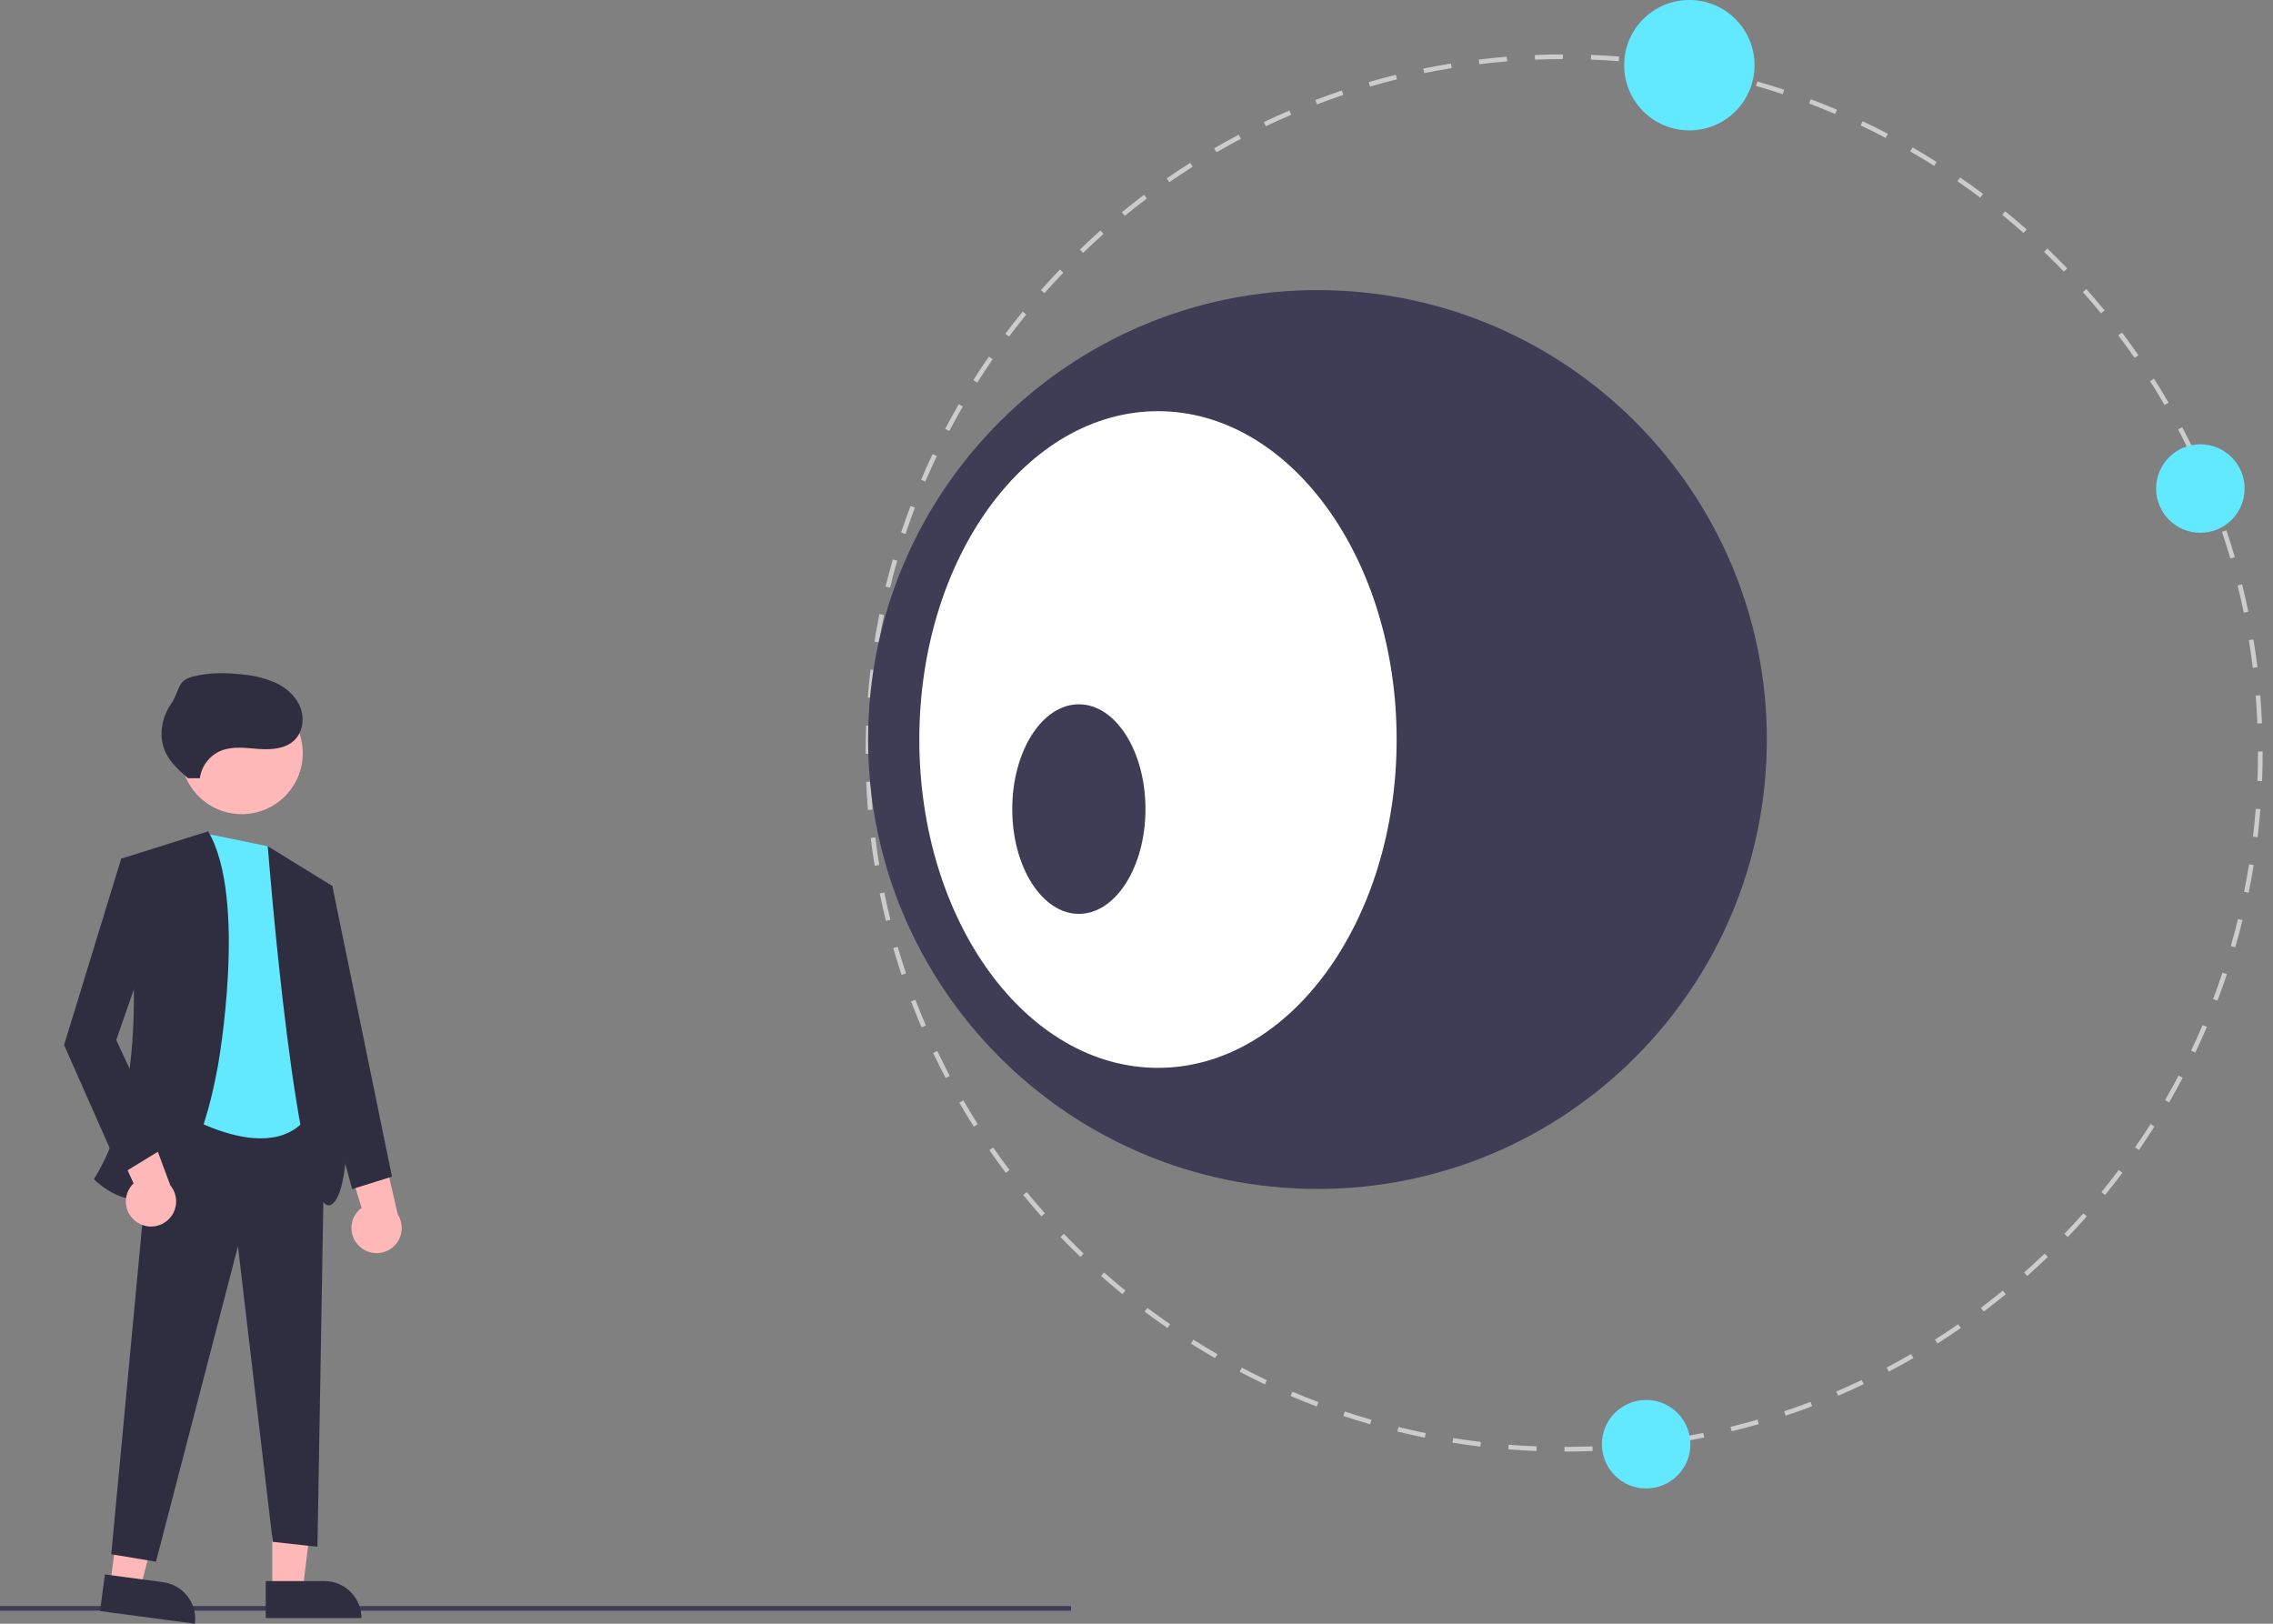 <svg width="168" height="120" viewBox="0 0 168 120" fill="none" xmlns="http://www.w3.org/2000/svg">
<rect x="0" y="0" width="168" height="120" fill="#808080" stroke="none"/>
<g clip-path="url(#clip0_28_84)">
<path d="M79.163 118.69H0V119.034H79.163V118.69Z" fill="#3F3D56"/>
<path d="M20.123 117.49H22.374L23.445 108.808H20.123L20.123 117.49Z" fill="#FFB8B8"/>
<path d="M26.715 119.58L19.641 119.58L19.641 116.847L23.982 116.847C24.707 116.847 25.402 117.135 25.914 117.647C26.427 118.16 26.715 118.855 26.715 119.58Z" fill="#2F2E41"/>
<path d="M8.148 117.057L10.379 117.355L12.588 108.89L9.295 108.451L8.148 117.057Z" fill="#FFB8B8"/>
<path d="M14.405 120L7.393 119.065L7.755 116.356L12.057 116.93C12.776 117.025 13.427 117.403 13.867 117.979C14.308 118.554 14.501 119.281 14.405 120Z" fill="#2F2E41"/>
<path d="M11.345 81.633L24.013 82.184L23.463 114.313L20.158 113.946L17.588 92.098L11.529 115.415L8.224 114.864L11.345 81.633Z" fill="#2F2E41"/>
<path d="M19.791 62.54L15.384 61.639L12.631 81.817C12.631 81.817 20.709 87.141 23.279 81.633L19.791 62.54Z" fill="#63E9FF"/>
<path d="M17.869 60.17C20.359 60.17 22.378 58.151 22.378 55.66C22.378 53.17 20.359 51.151 17.869 51.151C15.379 51.151 13.36 53.17 13.36 55.66C13.36 58.151 15.379 60.17 17.869 60.17Z" fill="#FFB8B8"/>
<path d="M15.385 61.438L8.959 63.458C8.959 63.458 12.08 79.063 6.939 87.141C6.939 87.141 13.365 93.934 16.119 78.696C16.119 78.696 18.322 66.395 15.385 61.438Z" fill="#2F2E41"/>
<path d="M19.791 62.54L24.564 65.477C24.564 65.477 27.135 86.958 24.564 88.977C21.994 90.997 19.791 62.54 19.791 62.54Z" fill="#2F2E41"/>
<path d="M26.549 92.092C26.353 91.906 26.201 91.68 26.102 91.428C26.003 91.177 25.961 90.907 25.978 90.638C25.995 90.369 26.071 90.106 26.2 89.869C26.33 89.632 26.509 89.427 26.727 89.267L24.786 83L28.06 83.951L29.401 89.756C29.645 90.139 29.741 90.599 29.669 91.047C29.598 91.496 29.364 91.903 29.012 92.191C28.661 92.479 28.216 92.628 27.762 92.61C27.308 92.592 26.876 92.407 26.549 92.092Z" fill="#FFB8B8"/>
<path d="M10.058 90.28C9.84 90.12 9.66 89.915 9.53 89.679C9.4 89.442 9.323 89.18 9.305 88.911C9.288 88.641 9.329 88.371 9.427 88.12C9.525 87.868 9.677 87.641 9.872 87.455L7.145 81.488L10.514 82.012L12.587 87.598C12.879 87.947 13.032 88.39 13.019 88.844C13.005 89.298 12.825 89.732 12.514 90.062C12.202 90.393 11.78 90.598 11.327 90.638C10.874 90.678 10.423 90.55 10.058 90.28Z" fill="#FFB8B8"/>
<path d="M10.611 63.641L8.959 63.458L4.736 77.227L8.959 86.774L12.263 84.755L8.591 76.86L11.529 68.415L10.611 63.641Z" fill="#2F2E41"/>
<path d="M23.646 65.294L24.564 65.477L28.971 86.958L26.033 87.876L22.545 75.208L23.646 65.294Z" fill="#2F2E41"/>
<path d="M14.77 57.512C14.831 57.069 15.006 56.649 15.278 56.294C15.549 55.939 15.909 55.66 16.321 55.486C17.189 55.13 18.168 55.28 19.103 55.348C20.039 55.416 21.081 55.357 21.756 54.706C22.373 54.111 22.511 53.124 22.213 52.32C21.916 51.517 21.241 50.893 20.475 50.509C19.694 50.151 18.858 49.93 18.002 49.855C16.751 49.704 15.467 49.685 14.248 50.003C13.03 50.321 13.344 51.002 12.63 52.04C11.916 53.077 11.702 54.491 12.246 55.627C12.611 56.386 13.263 56.962 13.899 57.515" fill="#2F2E41"/>
<path d="M115.635 107.275L115.635 106.931C116.319 106.931 117.014 106.917 117.7 106.889L117.713 107.233C117.023 107.261 116.324 107.275 115.635 107.275ZM113.557 107.235C112.869 107.209 112.171 107.167 111.482 107.113L111.509 106.77C112.193 106.824 112.887 106.865 113.57 106.892L113.557 107.235ZM119.788 107.109L119.761 106.765C120.444 106.711 121.135 106.641 121.815 106.559L121.857 106.901C121.172 106.984 120.476 107.053 119.788 107.109ZM109.413 106.908C108.727 106.826 108.035 106.729 107.355 106.62L107.409 106.28C108.084 106.388 108.773 106.485 109.454 106.566L109.413 106.908ZM123.915 106.61L123.86 106.271C124.535 106.162 125.218 106.037 125.891 105.9L125.96 106.237C125.282 106.375 124.594 106.501 123.915 106.61ZM105.309 106.249C104.632 106.111 103.95 105.959 103.281 105.795L103.363 105.461C104.027 105.623 104.705 105.775 105.378 105.911L105.309 106.249ZM127.988 105.781L127.906 105.447C128.572 105.283 129.243 105.103 129.9 104.913L129.996 105.244C129.334 105.435 128.659 105.616 127.988 105.781ZM101.272 105.26C100.608 105.068 99.94 104.861 99.287 104.643L99.395 104.316C100.045 104.533 100.708 104.739 101.367 104.929L101.272 105.26ZM131.98 104.625L131.871 104.298C132.521 104.081 133.175 103.848 133.816 103.604L133.939 103.926C133.293 104.171 132.635 104.406 131.98 104.625ZM97.323 103.945C96.677 103.7 96.027 103.438 95.389 103.167L95.524 102.85C96.157 103.12 96.803 103.38 97.445 103.623L97.323 103.945ZM135.861 103.151L135.726 102.834C136.355 102.565 136.987 102.281 137.604 101.987L137.751 102.298C137.131 102.593 136.495 102.88 135.861 103.151ZM93.49 102.312C92.865 102.015 92.238 101.702 91.627 101.381L91.787 101.076C92.394 101.395 93.016 101.706 93.637 102.001L93.49 102.312ZM139.607 101.37L139.446 101.065C140.053 100.746 140.66 100.411 141.251 100.069L141.423 100.367C140.828 100.711 140.217 101.049 139.607 101.37ZM89.804 100.375C89.204 100.028 88.605 99.666 88.023 99.297L88.207 99.006C88.785 99.373 89.38 99.733 89.976 100.077L89.804 100.375ZM143.199 99.291L143.015 99C143.592 98.635 144.17 98.252 144.734 97.862L144.93 98.145C144.362 98.538 143.78 98.923 143.199 99.291ZM86.288 98.149C85.719 97.756 85.151 97.346 84.601 96.932L84.807 96.657C85.354 97.068 85.918 97.475 86.484 97.866L86.288 98.149ZM146.615 96.93L146.407 96.655C146.953 96.244 147.5 95.816 148.031 95.381L148.249 95.648C147.714 96.085 147.164 96.517 146.615 96.93ZM82.964 95.648C82.429 95.212 81.897 94.758 81.38 94.3L81.608 94.043C82.121 94.498 82.651 94.948 83.181 95.382L82.964 95.648ZM149.832 94.301L149.603 94.044C150.116 93.589 150.627 93.118 151.121 92.644L151.359 92.892C150.862 93.37 150.348 93.844 149.832 94.301ZM79.852 92.891C79.355 92.414 78.861 91.919 78.382 91.421L78.63 91.183C79.106 91.678 79.597 92.169 80.09 92.642L79.852 92.891ZM152.83 91.423L152.581 91.184C153.056 90.691 153.527 90.18 153.983 89.667L154.24 89.895C153.782 90.412 153.307 90.926 152.83 91.423ZM76.972 89.895C76.513 89.377 76.059 88.845 75.624 88.313L75.891 88.095C76.323 88.624 76.773 89.153 77.229 89.666L76.972 89.895ZM155.589 88.312L155.322 88.094C155.757 87.563 156.187 87.016 156.598 86.469L156.873 86.676C156.459 87.227 156.027 87.777 155.589 88.312ZM74.341 86.679C73.926 86.128 73.517 85.562 73.125 84.995L73.408 84.799C73.798 85.362 74.204 85.925 74.616 86.472L74.341 86.679ZM158.091 84.99L157.808 84.794C158.199 84.228 158.583 83.649 158.95 83.071L159.24 83.255C158.871 83.837 158.485 84.42 158.091 84.99ZM71.978 83.264C71.609 82.683 71.247 82.086 70.901 81.49L71.199 81.317C71.542 81.909 71.902 82.502 72.269 83.08L71.978 83.264ZM160.32 81.475L160.022 81.302C160.366 80.707 160.703 80.098 161.021 79.492L161.326 79.652C161.005 80.262 160.667 80.875 160.32 81.475ZM69.898 79.673C69.577 79.064 69.264 78.44 68.968 77.818L69.279 77.671C69.573 78.288 69.884 78.908 70.202 79.513L69.898 79.673ZM162.258 77.79L161.947 77.642C162.242 77.022 162.528 76.388 162.798 75.756L163.114 75.891C162.843 76.527 162.555 77.166 162.258 77.79ZM68.114 75.929C67.843 75.295 67.582 74.648 67.338 74.006L67.66 73.884C67.902 74.521 68.162 75.164 68.431 75.793L68.114 75.929ZM163.893 73.958L163.571 73.836C163.815 73.192 164.049 72.536 164.266 71.886L164.593 71.994C164.374 72.649 164.139 73.31 163.893 73.958ZM66.638 72.049C66.419 71.395 66.21 70.727 66.018 70.065L66.349 69.969C66.54 70.627 66.747 71.29 66.965 71.94L66.638 72.049ZM165.21 70.009L164.88 69.914C165.069 69.257 165.249 68.586 165.413 67.919L165.747 68.001C165.582 68.672 165.401 69.348 165.21 70.009ZM65.48 68.057C65.314 67.387 65.16 66.704 65.022 66.029L65.36 65.96C65.497 66.631 65.65 67.309 65.814 67.975L65.48 68.057ZM166.202 65.973L165.864 65.904C166 65.234 166.125 64.55 166.234 63.873L166.574 63.928C166.464 64.61 166.338 65.298 166.202 65.973ZM64.648 63.984C64.538 63.305 64.439 62.612 64.356 61.926L64.698 61.885C64.781 62.566 64.878 63.254 64.988 63.929L64.648 63.984ZM166.863 61.869L166.521 61.828C166.603 61.146 166.672 60.455 166.726 59.773L167.069 59.8C167.015 60.487 166.945 61.183 166.863 61.869ZM64.148 59.858C64.092 59.171 64.05 58.473 64.022 57.783L64.366 57.769C64.394 58.454 64.436 59.148 64.491 59.831L64.148 59.858ZM167.193 57.726L166.849 57.712C166.876 57.026 166.89 56.332 166.89 55.648L166.89 55.534H167.234L167.234 55.647C167.234 56.336 167.22 57.035 167.193 57.726ZM64.323 55.705H63.978L63.978 55.647C63.978 54.975 63.992 54.295 64.017 53.627L64.361 53.64C64.335 54.304 64.323 54.98 64.323 55.648L64.323 55.705ZM166.844 53.47C166.816 52.786 166.773 52.093 166.717 51.408L167.06 51.38C167.117 52.069 167.16 52.767 167.188 53.455L166.844 53.47ZM64.482 51.579L64.138 51.552C64.193 50.863 64.261 50.167 64.343 49.483L64.684 49.524C64.604 50.203 64.535 50.894 64.482 51.579ZM166.508 49.354C166.425 48.676 166.327 47.988 166.216 47.31L166.555 47.255C166.667 47.937 166.766 48.629 166.849 49.313L166.508 49.354ZM64.97 47.479L64.63 47.424C64.739 46.743 64.863 46.055 65 45.379L65.337 45.447C65.202 46.118 65.078 46.802 64.97 47.479ZM165.841 45.28C165.703 44.607 165.55 43.93 165.385 43.266L165.719 43.183C165.885 43.851 166.039 44.533 166.178 45.211L165.841 45.28ZM65.786 43.432L65.452 43.35C65.616 42.68 65.796 42.004 65.987 41.341L66.317 41.436C66.128 42.095 65.949 42.766 65.786 43.432ZM164.848 41.272C164.656 40.615 164.448 39.952 164.23 39.302L164.556 39.193C164.776 39.847 164.985 40.514 165.178 41.176L164.848 41.272ZM66.928 39.464L66.602 39.355C66.82 38.7 67.054 38.039 67.299 37.391L67.621 37.513C67.378 38.156 67.145 38.813 66.928 39.464ZM163.533 37.358C163.288 36.718 163.028 36.076 162.759 35.45L163.076 35.314C163.346 35.945 163.608 36.591 163.854 37.236L163.533 37.358ZM68.392 35.592L68.076 35.457C68.346 34.821 68.634 34.182 68.93 33.557L69.241 33.705C68.947 34.325 68.661 34.96 68.392 35.592ZM161.909 33.574C161.615 32.957 161.303 32.337 160.984 31.732L161.288 31.572C161.61 32.181 161.923 32.804 162.22 33.425L161.909 33.574ZM70.165 31.854L69.86 31.694C70.181 31.082 70.519 30.469 70.864 29.87L71.162 30.042C70.819 30.637 70.483 31.246 70.165 31.854ZM159.985 29.93C159.641 29.337 159.28 28.744 158.914 28.168L159.204 27.983C159.573 28.563 159.936 29.16 160.282 29.756L159.985 29.93ZM72.232 28.273L71.941 28.089C72.311 27.505 72.697 26.921 73.089 26.353L73.372 26.548C72.983 27.113 72.599 27.693 72.232 28.273ZM157.772 26.45C157.382 25.887 156.975 25.325 156.562 24.778L156.837 24.571C157.252 25.121 157.662 25.687 158.055 26.253L157.772 26.45ZM74.58 24.872L74.305 24.665C74.72 24.113 75.151 23.562 75.587 23.027L75.854 23.245C75.421 23.776 74.992 24.323 74.58 24.872ZM155.286 23.157C154.852 22.627 154.401 22.099 153.946 21.587L154.203 21.358C154.661 21.874 155.115 22.405 155.552 22.939L155.286 23.157ZM77.192 21.671L76.934 21.443C77.391 20.926 77.865 20.412 78.343 19.914L78.592 20.152C78.117 20.647 77.646 21.158 77.192 21.671ZM152.544 20.072C152.067 19.578 151.575 19.087 151.081 18.613L151.32 18.365C151.817 18.842 152.312 19.335 152.791 19.833L152.544 20.072ZM80.051 18.691L79.812 18.443C80.309 17.965 80.822 17.49 81.338 17.032L81.567 17.289C81.054 17.744 80.544 18.216 80.051 18.691ZM149.562 17.215C149.048 16.76 148.518 16.31 147.987 15.878L148.205 15.611C148.739 16.046 149.272 16.499 149.79 16.957L149.562 17.215ZM83.137 15.95L82.919 15.684C83.453 15.246 84.003 14.814 84.552 14.4L84.76 14.675C84.213 15.086 83.668 15.515 83.137 15.95ZM146.36 14.604C145.811 14.192 145.246 13.786 144.682 13.397L144.877 13.114C145.445 13.505 146.013 13.914 146.566 14.329L146.36 14.604ZM86.432 13.466L86.236 13.183C86.803 12.79 87.385 12.403 87.966 12.034L88.15 12.325C87.573 12.691 86.995 13.075 86.432 13.466ZM142.957 12.258C142.377 11.892 141.781 11.532 141.187 11.19L141.359 10.892C141.957 11.236 142.557 11.598 143.141 11.967L142.957 12.258ZM89.912 11.255L89.74 10.957C90.335 10.612 90.946 10.274 91.555 9.952L91.716 10.257C91.111 10.576 90.504 10.912 89.912 11.255ZM139.375 10.193C138.767 9.874 138.145 9.564 137.524 9.27L137.671 8.959C138.296 9.255 138.923 9.567 139.535 9.888L139.375 10.193ZM93.558 9.332L93.409 9.022C94.03 8.726 94.666 8.438 95.299 8.167L95.434 8.483C94.806 8.753 94.174 9.038 93.558 9.332ZM135.636 8.423C135.003 8.154 134.357 7.895 133.715 7.653L133.836 7.331C134.483 7.575 135.134 7.836 135.771 8.106L135.636 8.423ZM97.343 7.711L97.221 7.39C97.865 7.144 98.523 6.908 99.178 6.689L99.287 7.015C98.637 7.233 97.983 7.467 97.343 7.711ZM131.763 6.961C131.113 6.745 130.449 6.54 129.79 6.351L129.886 6.02C130.549 6.21 131.217 6.417 131.871 6.634L131.763 6.961ZM101.258 6.398L101.162 6.068C101.824 5.875 102.499 5.693 103.169 5.528L103.252 5.862C102.586 6.026 101.915 6.207 101.258 6.398ZM127.795 5.821C127.13 5.659 126.452 5.508 125.779 5.373L125.847 5.035C126.524 5.172 127.207 5.324 127.876 5.487L127.795 5.821ZM105.266 5.407L105.197 5.07C105.872 4.932 106.56 4.805 107.241 4.694L107.297 5.034C106.619 5.144 105.936 5.27 105.266 5.407ZM123.747 5.007C123.07 4.899 122.382 4.803 121.702 4.723L121.742 4.381C122.427 4.462 123.12 4.558 123.801 4.667L123.747 5.007ZM109.341 4.743L109.299 4.401C109.984 4.318 110.68 4.247 111.367 4.191L111.395 4.534C110.712 4.59 110.021 4.66 109.341 4.743ZM119.647 4.521C118.965 4.468 118.271 4.427 117.585 4.402L117.599 4.057C118.289 4.084 118.987 4.124 119.674 4.178L119.647 4.521ZM113.456 4.408L113.442 4.064C114.13 4.036 114.83 4.021 115.52 4.02L115.521 4.364C114.835 4.365 114.14 4.38 113.456 4.408Z" fill="#CCCCCC"/>
<path d="M97.376 87.867C115.719 87.867 130.589 72.997 130.589 54.653C130.589 36.31 115.719 21.439 97.376 21.439C79.032 21.439 64.162 36.31 64.162 54.653C64.162 72.997 79.032 87.867 97.376 87.867Z" fill="#3F3D56"/>
<path d="M85.587 78.918C95.329 78.918 103.227 68.055 103.227 54.653C103.227 41.252 95.329 30.388 85.587 30.388C75.845 30.388 67.948 41.252 67.948 54.653C67.948 68.055 75.845 78.918 85.587 78.918Z" fill="white"/>
<path d="M79.74 67.538C82.459 67.538 84.663 64.071 84.663 59.794C84.663 55.517 82.459 52.05 79.74 52.05C77.021 52.05 74.817 55.517 74.817 59.794C74.817 64.071 77.021 67.538 79.74 67.538Z" fill="#3F3D56"/>
<path d="M162.631 39.374C164.437 39.374 165.901 37.911 165.901 36.105C165.901 34.299 164.437 32.835 162.631 32.835C160.825 32.835 159.361 34.299 159.361 36.105C159.361 37.911 160.825 39.374 162.631 39.374Z" fill="#63E9FF"/>
<path d="M124.861 9.637C127.522 9.637 129.68 7.48 129.68 4.819C129.68 2.157 127.522 0 124.861 0C122.2 0 120.043 2.157 120.043 4.819C120.043 7.48 122.2 9.637 124.861 9.637Z" fill="#63E9FF"/>
<path d="M121.669 110.003C123.475 110.003 124.939 108.539 124.939 106.733C124.939 104.927 123.475 103.463 121.669 103.463C119.863 103.463 118.399 104.927 118.399 106.733C118.399 108.539 119.863 110.003 121.669 110.003Z" fill="#63E9FF"/>
</g>
<defs>
<clipPath id="clip0_28_84">
<rect width="167.234" height="120" fill="white"/>
</clipPath>
</defs>
</svg>
